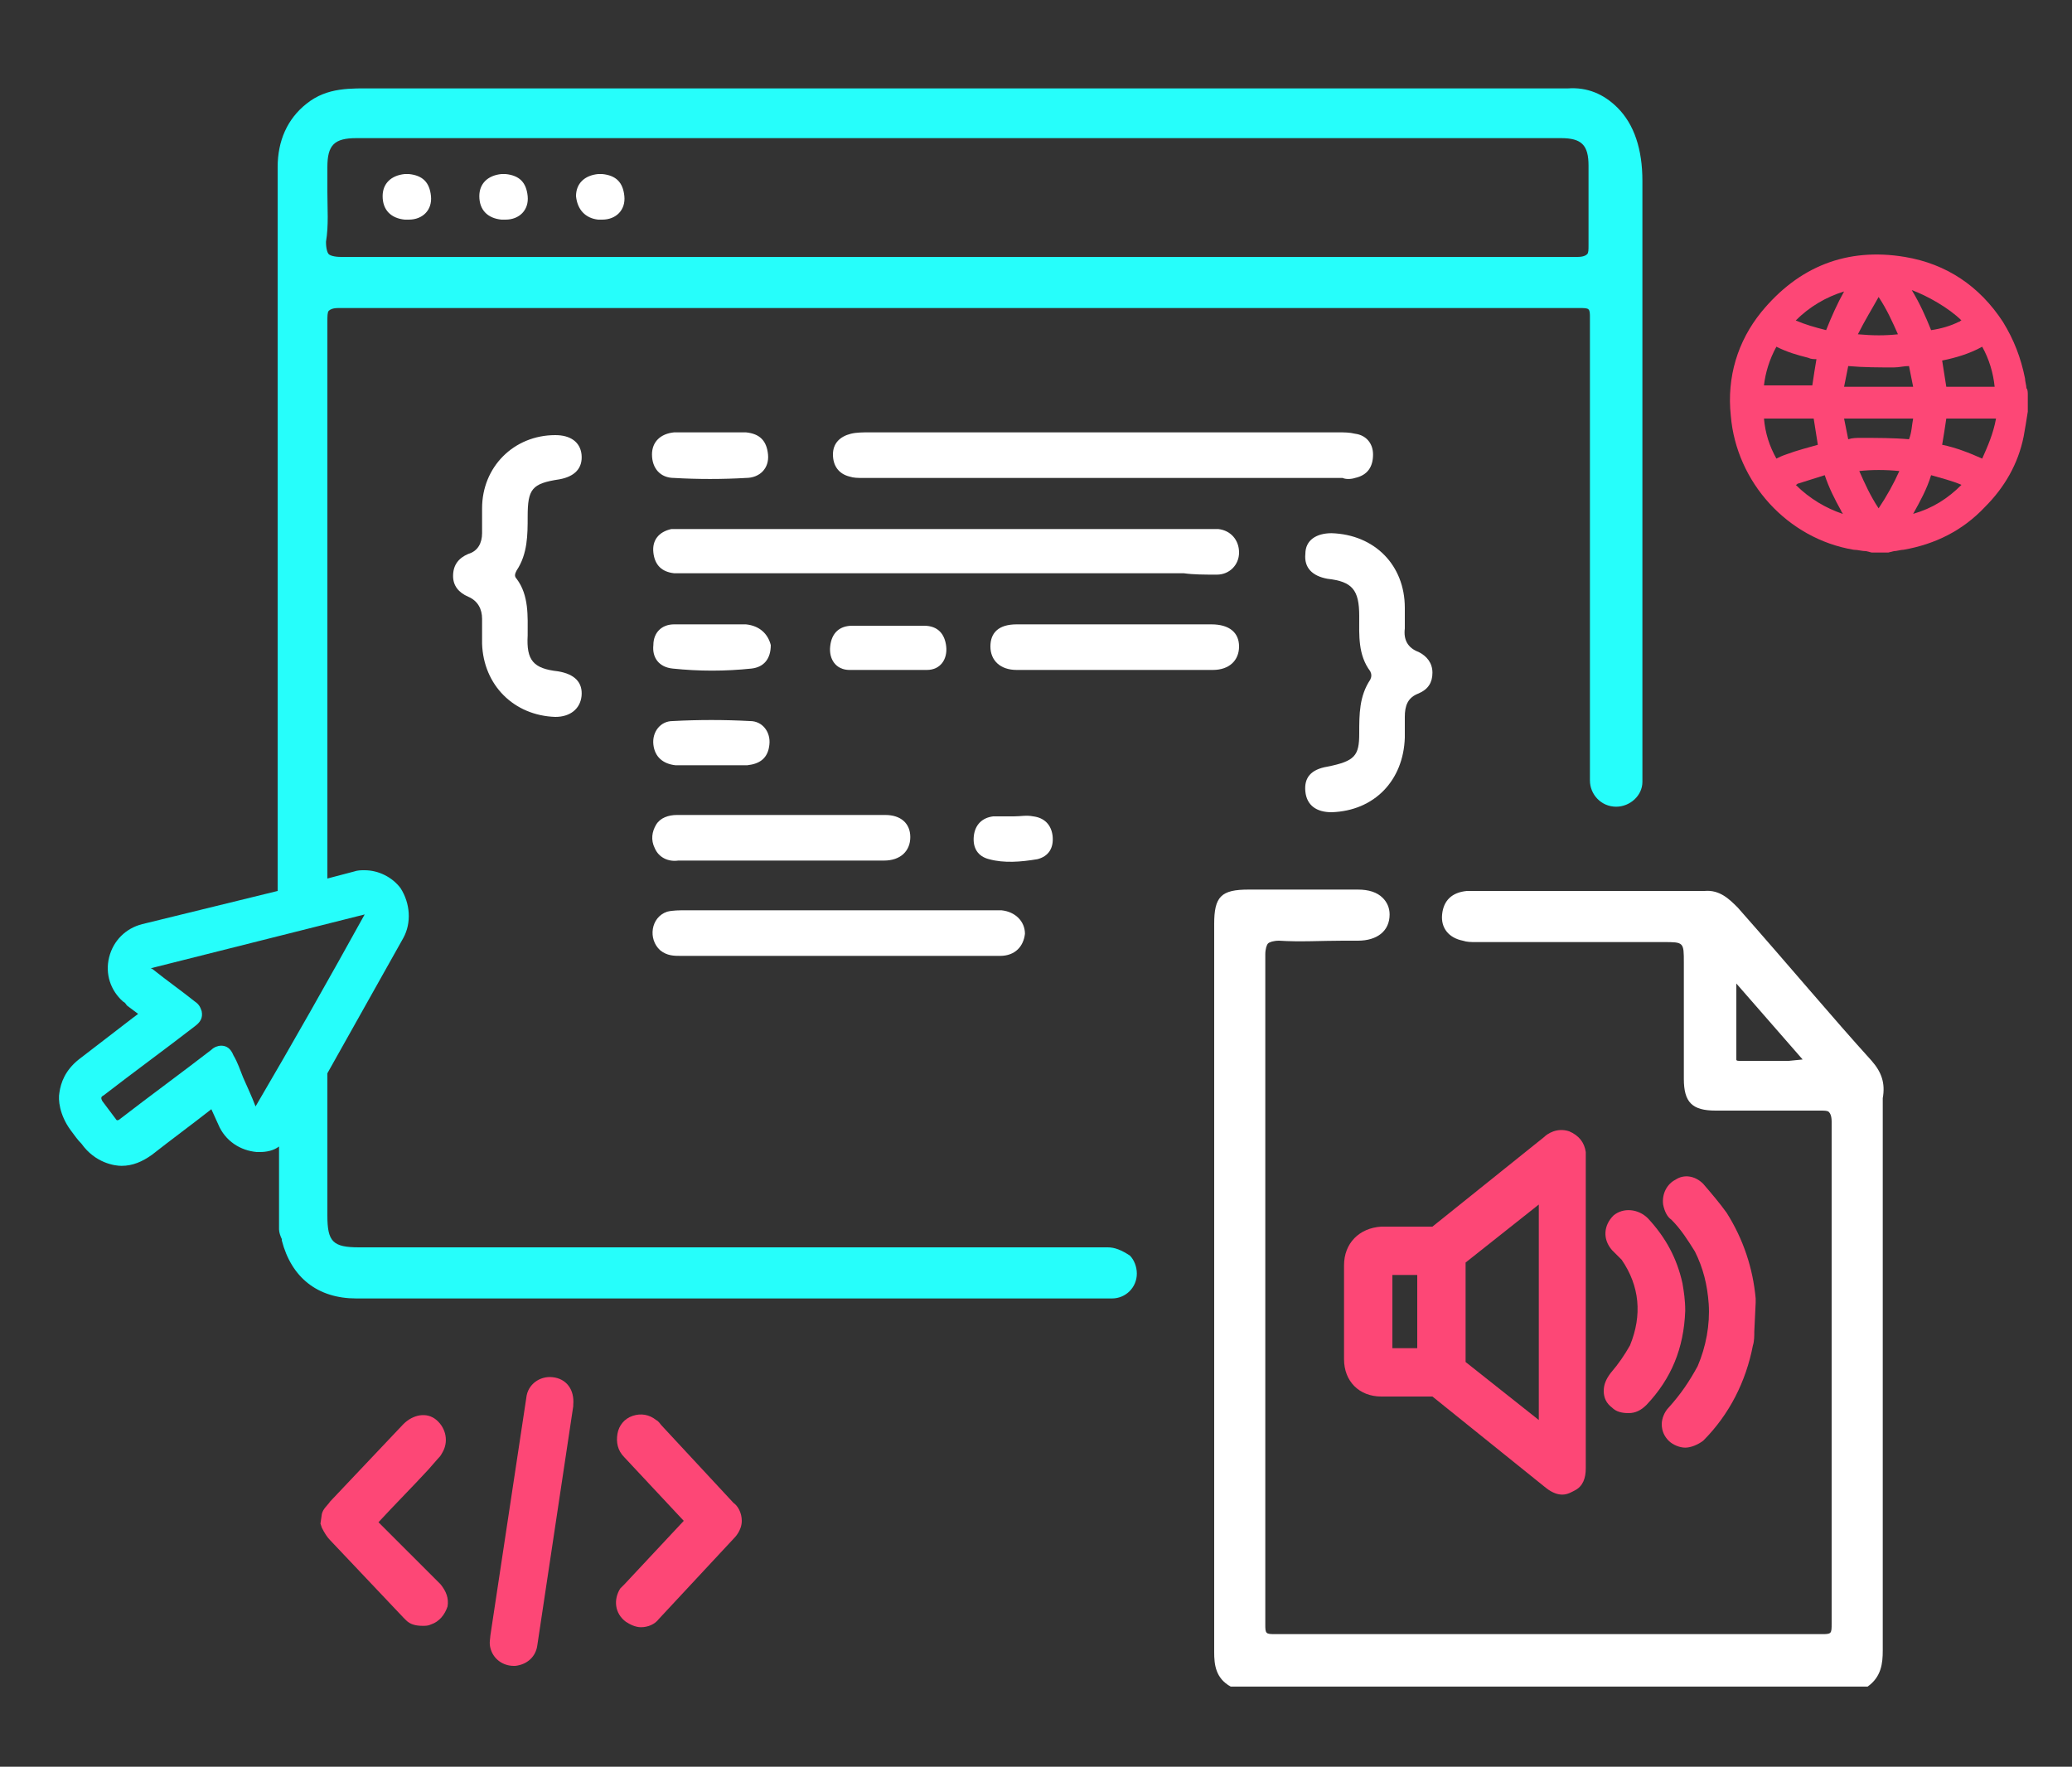 <?xml version="1.0" encoding="UTF-8" standalone="no"?>
<!-- Generator: Adobe Illustrator 24.0.2, SVG Export Plug-In . SVG Version: 6.00 Build 0)  -->

<svg
   version="1.1"
   x="0px"
   y="0px"
   viewBox="0 0 150 127.9"
   xml:space="preserve"
   id="svg118"
   sodipodi:docname="car03.svg"
   width="150"
   height="127.9"
   inkscape:version="1.1.1 (eb90963e84, 2021-10-02)"
   xmlns:inkscape="http://www.inkscape.org/namespaces/inkscape"
   xmlns:sodipodi="http://sodipodi.sourceforge.net/DTD/sodipodi-0.dtd"
   xmlns="http://www.w3.org/2000/svg"
   xmlns:svg="http://www.w3.org/2000/svg"><rect x="0" y="0" width="150" height="127.9" fill="#333333" stroke="none"/><defs
   id="defs122">
	
	
	
</defs><sodipodi:namedview
   id="namedview120"
   pagecolor="#505050"
   bordercolor="#eeeeee"
   borderopacity="1"
   inkscape:pageshadow="0"
   inkscape:pageopacity="0"
   inkscape:pagecheckerboard="0"
   showgrid="false"
   inkscape:zoom="2.4832963"
   inkscape:cx="64.229147"
   inkscape:cy="71.880267"
   inkscape:window-width="1920"
   inkscape:window-height="1016"
   inkscape:window-x="0"
   inkscape:window-y="27"
   inkscape:window-maximized="1"
   inkscape:current-layer="svg118" />
<style
   type="text/css"
   id="style2">
	.st0{fill:#FD4776;}
	.st1{fill:#26FEFB;}
	.st2{fill:#FFFFFF;}
</style>
<g
   id="g114"
   transform="translate(-388)">
		<path
   class="st0"
   d="m 508.8,101.9 c -0.3,0.3 -0.5,0.8 -0.5,1.2 0,0.5 0.2,0.9 0.5,1.2 0.3,0.3 0.8,0.5 1.2,0.5 0.4,0 0.9,-0.2 1.3,-0.5 1.9,-1.9 3.1,-4.3 3.6,-6.9 0.1,-0.3 0.1,-0.7 0.1,-1 l 0.1,-2.1 V 94 c -0.2,-2.2 -0.9,-4.3 -2.1,-6.2 -0.5,-0.7 -1.1,-1.4 -1.7,-2.1 -0.6,-0.6 -1.4,-0.7 -2,-0.3 -0.6,0.3 -1,1 -0.9,1.8 0.1,0.5 0.3,0.9 0.6,1.1 0.7,0.7 1.2,1.5 1.7,2.3 0.6,1.2 0.9,2.4 1,3.8 0.1,1.5 -0.2,3.1 -0.8,4.5 -0.6,1.1 -1.2,2 -2.1,3 z"
   id="path66" />
		<path
   class="st0"
   d="m 485.3,91.6 v 6.8 c 0,1.6 1.1,2.7 2.7,2.7 1.2,0 2.5,0 3.7,0 l 8.2,6.6 c 0.5,0.4 0.9,0.5 1.2,0.5 0.4,0 0.7,-0.2 0.9,-0.3 0.6,-0.3 0.8,-0.9 0.8,-1.6 V 83.8 c 0,-0.1 0,-0.2 0,-0.4 -0.1,-0.7 -0.5,-1.2 -1.2,-1.5 -0.9,-0.3 -1.6,0.2 -1.8,0.4 l -8.1,6.5 c -1.2,0 -2.5,0 -3.7,0 -1.6,0.1 -2.7,1.2 -2.7,2.8 z m 8.8,-0.2 5.3,-4.2 v 15.6 l -5.3,-4.2 c 0,-2.4 0,-4.8 0,-7.2 z m -5.3,0.9 c 0.6,0 1.2,0 1.8,0 v 3.6 c 0,0.6 0,1.2 0,1.7 -0.3,0 -0.6,0 -0.9,0 -0.3,0 -0.6,0 -0.9,0 0,-1.7 0,-3.5 0,-5.3 z"
   id="path68" />
		<path
   class="st0"
   d="m 504.6,99.4 c -0.3,0.4 -0.5,0.8 -0.5,1.3 0,0.5 0.2,0.9 0.6,1.2 0.3,0.3 0.7,0.4 1.2,0.4 0.5,0 0.9,-0.2 1.3,-0.6 1.8,-1.9 2.7,-4.1 2.8,-6.8 v 0 c 0,-0.8 -0.1,-1.4 -0.2,-2 -0.4,-1.8 -1.2,-3.3 -2.5,-4.7 -0.7,-0.7 -1.8,-0.8 -2.5,-0.2 -0.7,0.7 -0.8,1.7 -0.1,2.5 l 0.2,0.2 c 0.2,0.2 0.3,0.3 0.5,0.5 1.3,1.9 1.5,4 0.6,6.2 -0.4,0.7 -0.8,1.3 -1.4,2 z"
   id="path70" />
		<path
   class="st1"
   d="m 468.2,90.3 c -14.7,0 -29,0 -43.7,0 H 414 c -1.9,0 -2.3,-0.4 -2.3,-2.3 0,-2.6 0,-7 0,-10.3 l 5.5,-9.8 c 0.6,-1.1 0.5,-2.5 -0.2,-3.6 -0.6,-0.8 -1.6,-1.3 -2.6,-1.3 -0.3,0 -0.5,0 -0.8,0.1 l -1.9,0.5 v -8.1 c 0,-11 0,-19.9 0,-32.1 v -0.1 c 0,-0.4 0,-0.7 0.1,-0.8 0.1,-0.1 0.3,-0.2 0.7,-0.2 0,0 0,0 0,0 26.1,0 54.7,0 89.8,0 0.4,0 0.6,0 0.7,0.1 0.1,0.1 0.1,0.3 0.1,0.6 0,7.3 0,17.7 0,25.4 0,3.4 0,6.3 0,8.1 0,1 0.8,1.9 1.9,1.9 1,0 1.9,-0.8 1.9,-1.8 V 51 c 0,-10.1 0,-27 0,-37.9 0,-2.3 -0.6,-4.1 -1.8,-5.3 -1,-1 -2.2,-1.5 -3.6,-1.4 -1.1,0 -2.2,0 -3.2,0 -0.5,0 -1.1,0 -1.6,0 h -75.3 c -0.7,0 -1.4,0 -2.2,0 -1.4,0 -2.8,0 -4.1,0 -1.7,0 -3.4,-0.1 -4.9,1.1 -1.4,1.1 -2.1,2.7 -2.1,4.6 0,1 0,2 0,2.9 0,1 0,2.1 0,3.1 v 46 c 0,0.1 0,0.2 0,0.4 l -9.8,2.4 c -1.2,0.3 -2.1,1.2 -2.4,2.4 -0.3,1.2 0.1,2.4 1,3.2 0.2,0.1 0.2,0.2 0.3,0.3 l 0.4,0.3 0.4,0.3 -0.4,0.3 c -1.3,1 -2.6,2 -3.9,3 -1,0.8 -1.3,1.7 -1.4,2.4 -0.1,0.5 0,1.6 0.8,2.7 0.3,0.4 0.5,0.7 0.8,1 1,1.4 2.4,1.6 2.9,1.6 0.8,0 1.5,-0.3 2.2,-0.8 1.4,-1.1 2.9,-2.2 4.3,-3.3 l 0.5,1.1 c 0.5,1.2 1.6,1.9 2.8,2 0.1,0 0.1,0 0.2,0 0.5,0 1,-0.1 1.4,-0.4 v 6 c 0,0.2 0.1,0.5 0.2,0.7 0,0 0,0 0,0.1 0.7,2.7 2.6,4.2 5.4,4.2 h 6.8 c 5,0 10,0 14.9,0 11,0 21.8,0 33,0 1,0 1.8,-0.8 1.8,-1.8 0,-0.5 -0.2,-1 -0.5,-1.3 -0.6,-0.4 -1.1,-0.6 -1.6,-0.6 z M 411.7,13.9 c 0,-0.6 0,-1.2 0,-1.8 0,-1.6 0.5,-2.1 2.1,-2.1 14.5,0 29.1,0 43.6,0 14.5,0 29.1,0 43.6,0 1.5,0 2,0.5 2,2 0,0.6 0,1.3 0,1.9 0,1.2 0,2.5 0,3.8 0,0.4 0,0.6 -0.1,0.7 -0.1,0.1 -0.3,0.2 -0.7,0.2 0,0 0,0 0,0 -12.3,0 -24.6,0 -36.9,0 h -8 -8.8 c -11.7,0 -23.9,0 -35.8,0 0,0 0,0 0,0 -0.5,0 -0.8,-0.1 -0.9,-0.2 -0.1,-0.1 -0.2,-0.4 -0.2,-0.9 0.2,-1.2 0.1,-2.4 0.1,-3.6 z m -5.2,66.2 c -0.3,-0.8 -0.6,-1.4 -0.9,-2.1 -0.2,-0.5 -0.4,-1.1 -0.7,-1.6 -0.2,-0.5 -0.5,-0.7 -0.9,-0.7 -0.2,0 -0.5,0.1 -0.7,0.3 -2.2,1.7 -4.4,3.3 -6.6,5 -0.1,0.1 -0.2,0.1 -0.2,0.1 -0.1,0 -0.1,-0.1 -0.2,-0.2 -0.3,-0.4 -0.6,-0.8 -0.9,-1.2 -0.1,-0.2 -0.1,-0.3 0.1,-0.4 2.2,-1.7 4.4,-3.3 6.6,-5 0.4,-0.3 0.6,-0.6 0.5,-1.1 -0.1,-0.3 -0.2,-0.5 -0.5,-0.7 -1,-0.8 -2,-1.5 -3,-2.3 0,0 -0.1,-0.1 -0.2,-0.1 5.2,-1.3 10.3,-2.6 15.5,-3.9 -2.6,4.7 -5.2,9.3 -7.9,13.9 z"
   id="path72" />
		<path
   class="st2"
   d="m 523.5,76.8 c -2.9,-3.2 -5.9,-6.8 -9.7,-11.1 -0.6,-0.6 -1.3,-1.3 -2.4,-1.2 h -5 c -2.8,0 -5.6,0 -8.3,0 h -3 -0.2 c -0.2,0 -0.4,0 -0.7,0 -1.1,0.1 -1.7,0.7 -1.8,1.7 -0.1,1 0.5,1.7 1.5,1.9 0.3,0.1 0.6,0.1 0.9,0.1 h 0.2 c 3.6,0 7.1,0 10.7,0 h 2.7 c 1.5,0 1.5,0 1.5,1.5 v 2.7 c 0,1.9 0,3.8 0,5.7 0,1.7 0.6,2.3 2.3,2.3 h 1.4 c 2,0 4.1,0 6.1,0 0.4,0 0.6,0 0.7,0.1 0.1,0.1 0.2,0.3 0.2,0.7 0,10.9 0,22.8 0,36.3 0,0.4 0,0.6 -0.1,0.7 -0.1,0.1 -0.3,0.1 -0.6,0.1 0,0 0,0 0,0 -12.4,0 -25.3,0 -39.6,0 0,0 0,0 0,0 -0.3,0 -0.5,0 -0.6,-0.1 -0.1,-0.1 -0.1,-0.3 -0.1,-0.6 0,-2.8 0,-5.7 0,-8.4 v -3 -7.6 c 0,-9.7 0,-19.7 0,-29.5 0,-0.4 0.1,-0.7 0.2,-0.8 0.1,-0.1 0.4,-0.2 0.8,-0.2 1.5,0.1 3.1,0 4.6,0 h 1.1 c 1.4,0 2.3,-0.7 2.3,-1.9 0,-0.5 -0.2,-0.9 -0.5,-1.2 -0.4,-0.4 -1,-0.6 -1.8,-0.6 -2.4,0 -4.9,0 -7.3,0 h -0.6 c -2,0 -2.5,0.5 -2.5,2.5 v 5.2 c 0,6.6 0,13.5 0,20.2 0,0.1 0,0.2 0,0.4 v 5.1 c 0,0.1 0,0.3 0,0.4 0,1.3 0,2.5 0,3.8 v 8.7 c 0,3 0,5.9 0,8.9 0,0.9 0.1,1.9 1.2,2.5 v 0 h 46 0.1 c 1,-0.7 1.1,-1.7 1.1,-2.6 0,-14.2 0,-27.3 0,-40 0.2,-1.1 -0.1,-1.9 -0.8,-2.7 z m -6,0 c -1.2,0 -2.3,0 -3.5,0 v 0 c 0,0 0,0 0,0 -0.2,0 -0.3,0 -0.3,-0.1 0,0 0,-0.1 0,-0.2 0,-1.4 0,-2.7 0,-4.1 v -1.2 l 4.8,5.5 z"
   id="path74" />
		<path
   class="st2"
   d="m 476.1,41.6 c 0.9,0 1.6,-0.7 1.6,-1.6 0,-0.9 -0.6,-1.6 -1.5,-1.7 -0.3,0 -0.6,0 -0.9,0 -12.5,0 -25.1,0 -37.6,0 -0.4,0 -0.7,0 -1.1,0 -0.9,0.2 -1.4,0.8 -1.3,1.7 0.1,0.9 0.6,1.4 1.5,1.5 0.3,0 0.7,0 1,0 6.3,0 12.5,0 18.8,0 5.7,0 11.4,0 17.1,0 0.7,0.1 1.5,0.1 2.4,0.1 z"
   id="path76" />
		<path
   class="st2"
   d="m 486.1,34.6 c 0.9,-0.2 1.3,-0.8 1.3,-1.7 0,-0.8 -0.5,-1.4 -1.3,-1.5 -0.4,-0.1 -0.8,-0.1 -1.2,-0.1 -5.7,0 -11.4,0 -17,0 -5.7,0 -11.4,0 -17,0 -0.4,0 -0.9,0 -1.3,0.1 -0.8,0.2 -1.3,0.7 -1.3,1.5 0,0.8 0.4,1.4 1.2,1.6 0.3,0.1 0.6,0.1 1,0.1 11.6,0 23.2,0 34.7,0 0.2,0.1 0.6,0.1 0.9,0 z"
   id="path78" />
		<path
   class="st2"
   d="m 437.3,69.2 c 3.8,0 7.6,0 11.4,0 1.9,0 3.8,0 5.7,0 2,0 4,0 6,0 1.1,0 1.7,-0.7 1.8,-1.6 0,-0.9 -0.7,-1.6 -1.7,-1.7 -0.2,0 -0.4,0 -0.7,0 -7.4,0 -14.8,0 -22.2,0 -0.4,0 -0.9,0 -1.3,0.1 -1.2,0.4 -1.4,2 -0.5,2.8 0.5,0.4 1,0.4 1.5,0.4 z"
   id="path80" />
		<path
   class="st2"
   d="m 484.1,55.5 c -1.2,0.2 -1.7,0.8 -1.6,1.8 0.1,1 0.8,1.5 1.9,1.5 3.1,-0.1 5.2,-2.3 5.3,-5.4 0,-0.5 0,-1 0,-1.5 0,-0.8 0.2,-1.4 1,-1.7 0.7,-0.3 1,-0.8 1,-1.5 0,-0.7 -0.4,-1.2 -1,-1.5 -0.8,-0.3 -1.1,-0.9 -1,-1.7 0,-0.5 0,-1 0,-1.5 0,-3.1 -2.2,-5.3 -5.3,-5.4 -1.1,0 -1.9,0.5 -1.9,1.5 -0.1,1 0.5,1.6 1.6,1.8 1.8,0.2 2.3,0.8 2.3,2.7 0,1.4 -0.1,2.8 0.8,4 0.1,0.2 0.1,0.4 0,0.6 -0.8,1.2 -0.8,2.5 -0.8,3.9 0,1.6 -0.3,2 -2.3,2.4 z"
   id="path82" />
		<path
   class="st2"
   d="m 426.2,37.4 c 0,-2 0.3,-2.4 2.3,-2.7 1.1,-0.2 1.7,-0.8 1.6,-1.8 -0.1,-0.9 -0.8,-1.4 -1.9,-1.4 -3,0 -5.3,2.3 -5.3,5.3 0,0.6 0,1.2 0,1.8 0,0.7 -0.3,1.3 -1,1.5 -0.7,0.3 -1.1,0.8 -1.1,1.6 0,0.7 0.4,1.2 1.1,1.5 0.7,0.3 1,0.9 1,1.6 0,0.6 0,1.2 0,1.8 0.1,3 2.3,5.2 5.3,5.3 1.1,0 1.8,-0.6 1.9,-1.5 0.1,-1 -0.5,-1.6 -1.7,-1.8 -1.8,-0.2 -2.3,-0.8 -2.2,-2.6 0,-1.4 0.1,-2.9 -0.8,-4.1 -0.2,-0.2 -0.1,-0.4 0,-0.6 0.8,-1.2 0.8,-2.6 0.8,-3.9 z"
   id="path84" />
		<path
   class="st2"
   d="m 435.4,61.4 c 0.3,0.7 1,1 1.7,0.9 2.5,0 4.9,0 7.4,0 2.5,0 5,0 7.5,0 1.2,0 1.9,-0.7 1.9,-1.7 0,-1 -0.7,-1.6 -1.8,-1.6 -5,0 -10,0 -15.1,0 -0.6,0 -1.2,0.2 -1.5,0.7 -0.3,0.5 -0.4,1.1 -0.1,1.7 z"
   id="path86" />
		<path
   class="st2"
   d="m 477.7,46.8 c 0,-1 -0.7,-1.6 -2,-1.6 -2.3,0 -4.7,0 -7,0 -2.4,0 -4.7,0 -7.1,0 -1.3,0 -1.9,0.6 -1.9,1.6 0,1 0.7,1.7 1.9,1.7 4.7,0 9.5,0 14.2,0 1.2,0 1.9,-0.7 1.9,-1.7 z"
   id="path88" />
		<path
   class="st2"
   d="m 441.9,55.4 c 0.1,0 0.1,0 0.2,0 0.9,-0.1 1.5,-0.5 1.6,-1.5 0.1,-0.9 -0.5,-1.7 -1.4,-1.7 -1.9,-0.1 -3.7,-0.1 -5.6,0 -0.9,0 -1.5,0.8 -1.4,1.7 0.1,0.9 0.7,1.4 1.6,1.5 0.9,0 1.7,0 2.6,0 0,0 0,0 0,0 0.8,0 1.6,0 2.4,0 z"
   id="path90" />
		<path
   class="st2"
   d="m 442,45.2 c -0.8,0 -1.7,0 -2.5,0 0,0 0,0 0,0 -0.9,0 -1.8,0 -2.7,0 -0.9,0 -1.5,0.6 -1.5,1.5 -0.1,0.9 0.4,1.6 1.4,1.7 1.9,0.2 3.8,0.2 5.7,0 0.9,-0.1 1.4,-0.7 1.4,-1.7 -0.2,-0.8 -0.8,-1.4 -1.8,-1.5 z"
   id="path92" />
		<path
   class="st2"
   d="m 455.1,48.5 c 1,0 1.5,-0.8 1.4,-1.7 -0.1,-0.9 -0.6,-1.5 -1.6,-1.5 -0.9,0 -1.7,0 -2.6,0 -0.9,0 -1.7,0 -2.6,0 -0.9,0 -1.5,0.5 -1.6,1.5 -0.1,0.9 0.4,1.7 1.4,1.7 1.9,0 3.8,0 5.6,0 z"
   id="path94" />
		<path
   class="st2"
   d="m 436.8,34.6 c 1.7,0.1 3.5,0.1 5.2,0 1,0 1.7,-0.7 1.6,-1.7 -0.1,-1 -0.6,-1.5 -1.6,-1.6 -0.9,0 -1.7,0 -2.6,0 0,0 0,0 0,0 -0.9,0 -1.7,0 -2.6,0 -1,0.1 -1.6,0.7 -1.6,1.6 0,1 0.6,1.7 1.6,1.7 z"
   id="path96" />
		<path
   class="st2"
   d="m 464.2,60.5 c -0.1,-0.8 -0.6,-1.3 -1.4,-1.4 -0.5,-0.1 -0.9,0 -1.4,0 -0.5,0 -1,0 -1.5,0 -0.8,0.1 -1.3,0.6 -1.4,1.4 -0.1,0.9 0.3,1.5 1.1,1.7 1.1,0.3 2.3,0.2 3.5,0 0.8,-0.2 1.2,-0.8 1.1,-1.7 z"
   id="path98" />
		<path
   class="st2"
   d="m 431.3,15.9 h 0.3 c 1,0 1.7,-0.7 1.6,-1.7 -0.1,-1 -0.6,-1.5 -1.6,-1.6 h -0.3 c -1,0.1 -1.6,0.7 -1.6,1.6 0.1,1 0.7,1.6 1.6,1.7 z"
   id="path100" />
		<path
   class="st2"
   d="m 424.3,15.9 h 0.3 c 1,0 1.7,-0.7 1.6,-1.7 -0.1,-1 -0.6,-1.5 -1.6,-1.6 h -0.3 c -1,0.1 -1.6,0.7 -1.6,1.6 0,1 0.6,1.6 1.6,1.7 z"
   id="path102" />
		<path
   class="st2"
   d="m 417.3,15.9 h 0.3 c 1,0 1.7,-0.7 1.6,-1.7 -0.1,-1 -0.6,-1.5 -1.6,-1.6 h -0.3 c -1,0.1 -1.6,0.7 -1.6,1.6 0,1 0.6,1.6 1.6,1.7 z"
   id="path104" />
		<path
   class="st0"
   d="m 534.8,28.6 c 0,-0.2 0,-0.4 -0.1,-0.5 0,-0.2 -0.1,-0.5 -0.1,-0.7 -0.3,-1.5 -0.8,-2.8 -1.6,-4.1 -1.7,-2.6 -4.1,-4.2 -7.1,-4.7 -4.2,-0.7 -7.7,0.7 -10.4,4 -1.7,2.1 -2.5,4.7 -2.2,7.5 0.4,4.8 4.1,8.9 8.9,9.7 0.3,0 0.6,0.1 0.9,0.1 l 0.4,0.1 h 1.2 l 0.4,-0.1 c 0.2,0 0.5,-0.1 0.7,-0.1 2.3,-0.4 4.3,-1.4 5.9,-3.1 1.4,-1.4 2.4,-3.1 2.8,-5.1 0.1,-0.6 0.2,-1.1 0.3,-1.8 V 29.7 Z M 530,23.2 c -0.1,0 -0.1,0.1 -0.2,0.1 -0.6,0.3 -1.3,0.5 -2,0.6 -0.4,-1 -0.8,-1.9 -1.4,-2.9 1.1,0.4 2.7,1.3 3.6,2.2 z m -6,-1.7 c 0.6,0.9 1,1.8 1.4,2.7 -0.9,0.1 -1.8,0.1 -2.9,0 0.5,-1 1,-1.8 1.5,-2.7 z m -7.4,3.6 c 0.8,0.4 1.5,0.6 2.3,0.8 0.2,0.1 0.4,0.1 0.6,0.1 -0.1,0.6 -0.2,1.2 -0.3,1.9 -0.3,0 -0.5,0 -0.8,0 -0.2,0 -0.4,0 -0.5,0 h -0.5 -0.5 c -0.4,0 -0.8,0 -1.2,0 0.1,-0.9 0.4,-1.9 0.9,-2.8 z m 0,8.1 c -0.5,-0.9 -0.8,-1.8 -0.9,-2.9 0.4,0 0.8,0 1.2,0 h 0.6 0.5 c 0.4,0 0.9,0 1.3,0 0.1,0.6 0.2,1.3 0.3,1.9 -0.7,0.2 -1.5,0.4 -2.3,0.7 -0.3,0.1 -0.5,0.2 -0.7,0.3 z m 1.4,1.9 c 0.1,0 0.1,-0.1 0.2,-0.1 0.6,-0.2 1.3,-0.4 1.9,-0.6 0.3,0.9 0.7,1.7 1.2,2.6 0,0.1 0.1,0.1 0.1,0.2 -1.2,-0.4 -2.4,-1.1 -3.4,-2.1 z m 2.2,-11.2 c -0.8,-0.2 -1.5,-0.4 -2.2,-0.7 1,-1 2.2,-1.7 3.5,-2.1 -0.5,0.9 -0.9,1.8 -1.3,2.8 z m 3.8,12.9 c -0.6,-0.9 -1,-1.8 -1.4,-2.7 0.9,-0.1 1.9,-0.1 2.9,0 -0.4,0.9 -0.9,1.8 -1.5,2.7 z m 2.2,-5 c -1.1,-0.1 -2.3,-0.1 -3.5,-0.1 -0.3,0 -0.6,0 -0.9,0.1 -0.1,-0.5 -0.2,-1 -0.3,-1.5 0.6,0 1.2,0 1.8,0 h 1.4 c 0.6,0 1.2,0 1.8,0 -0.1,0.5 -0.1,1 -0.3,1.5 z M 525.4,28 c -0.2,0 -0.5,0 -0.7,0 h -1.4 c -0.6,0 -1.2,0 -1.8,0 0.1,-0.5 0.2,-1 0.3,-1.5 1.1,0.1 2.3,0.1 3.3,0.1 0.4,0 0.7,-0.1 1.1,-0.1 0.1,0.5 0.2,1 0.3,1.5 -0.4,0 -0.7,0 -1.1,0 z m 1.1,9.2 c 0.5,-0.9 1,-1.8 1.3,-2.8 0.7,0.2 1.5,0.4 2.2,0.7 -1,1 -2.1,1.7 -3.5,2.1 z m 5,-4 c -0.9,-0.4 -1.9,-0.8 -2.9,-1 0.1,-0.6 0.2,-1.2 0.3,-1.9 1.2,0 2.4,0 3.6,0 -0.2,1.1 -0.6,2 -1,2.9 z M 531.2,28 h -1 c -0.4,0 -0.9,0 -1.3,0 -0.1,-0.6 -0.2,-1.3 -0.3,-1.9 1,-0.2 2,-0.5 2.9,-1 0.5,0.9 0.8,1.9 0.9,2.9 -0.4,0 -0.8,0 -1.2,0 z"
   id="path106" />
		<path
   class="st0"
   d="m 415.4,110.2 c 1.2,-1.3 2.4,-2.5 3.6,-3.8 l 0.7,-0.8 c 0.1,-0.1 0.2,-0.2 0.3,-0.4 0.5,-0.8 0.3,-1.8 -0.4,-2.4 -0.7,-0.6 -1.7,-0.4 -2.4,0.3 l -5.3,5.6 c -0.2,0.3 -0.5,0.5 -0.6,0.9 l -0.1,0.7 0.1,0.3 c 0.2,0.4 0.4,0.7 0.6,0.9 l 5.3,5.6 c 0.1,0.1 0.2,0.2 0.2,0.2 0.3,0.3 0.7,0.4 1.2,0.4 0.2,0 0.4,0 0.6,-0.1 0.6,-0.2 1,-0.7 1.2,-1.3 0.1,-0.6 -0.1,-1.1 -0.5,-1.6 z"
   id="path108" />
		<path
   class="st0"
   d="m 428,99.7 c -0.9,-0.1 -1.8,0.5 -1.9,1.5 l -2.6,17.2 c 0,0.2 -0.1,0.5 0,0.9 0.2,0.8 0.9,1.3 1.7,1.3 0,0 0.1,0 0.1,0 0.9,-0.1 1.5,-0.7 1.6,-1.5 l 2.6,-17.3 v -0.1 c 0.1,-1.1 -0.5,-1.9 -1.5,-2 z"
   id="path110" />
		<path
   class="st0"
   d="m 435.9,103.2 c -0.1,-0.1 -0.2,-0.3 -0.4,-0.4 -0.5,-0.4 -1.1,-0.5 -1.7,-0.3 -0.6,0.2 -1,0.7 -1.1,1.3 -0.1,0.6 0,1.2 0.5,1.7 l 4.3,4.6 c -1.4,1.5 -2.9,3.1 -4.3,4.6 -0.1,0.1 -0.2,0.2 -0.3,0.3 -0.5,0.8 -0.4,1.8 0.4,2.4 0.3,0.2 0.7,0.4 1.1,0.4 0.5,0 1,-0.2 1.3,-0.6 l 5.4,-5.8 c 0.1,-0.1 0.6,-0.6 0.6,-1.3 0,-0.6 -0.3,-1.1 -0.6,-1.3 z m -2,13.6 z"
   id="path112" />
	</g>
<g
   id="Capa_2">
</g>
</svg>
